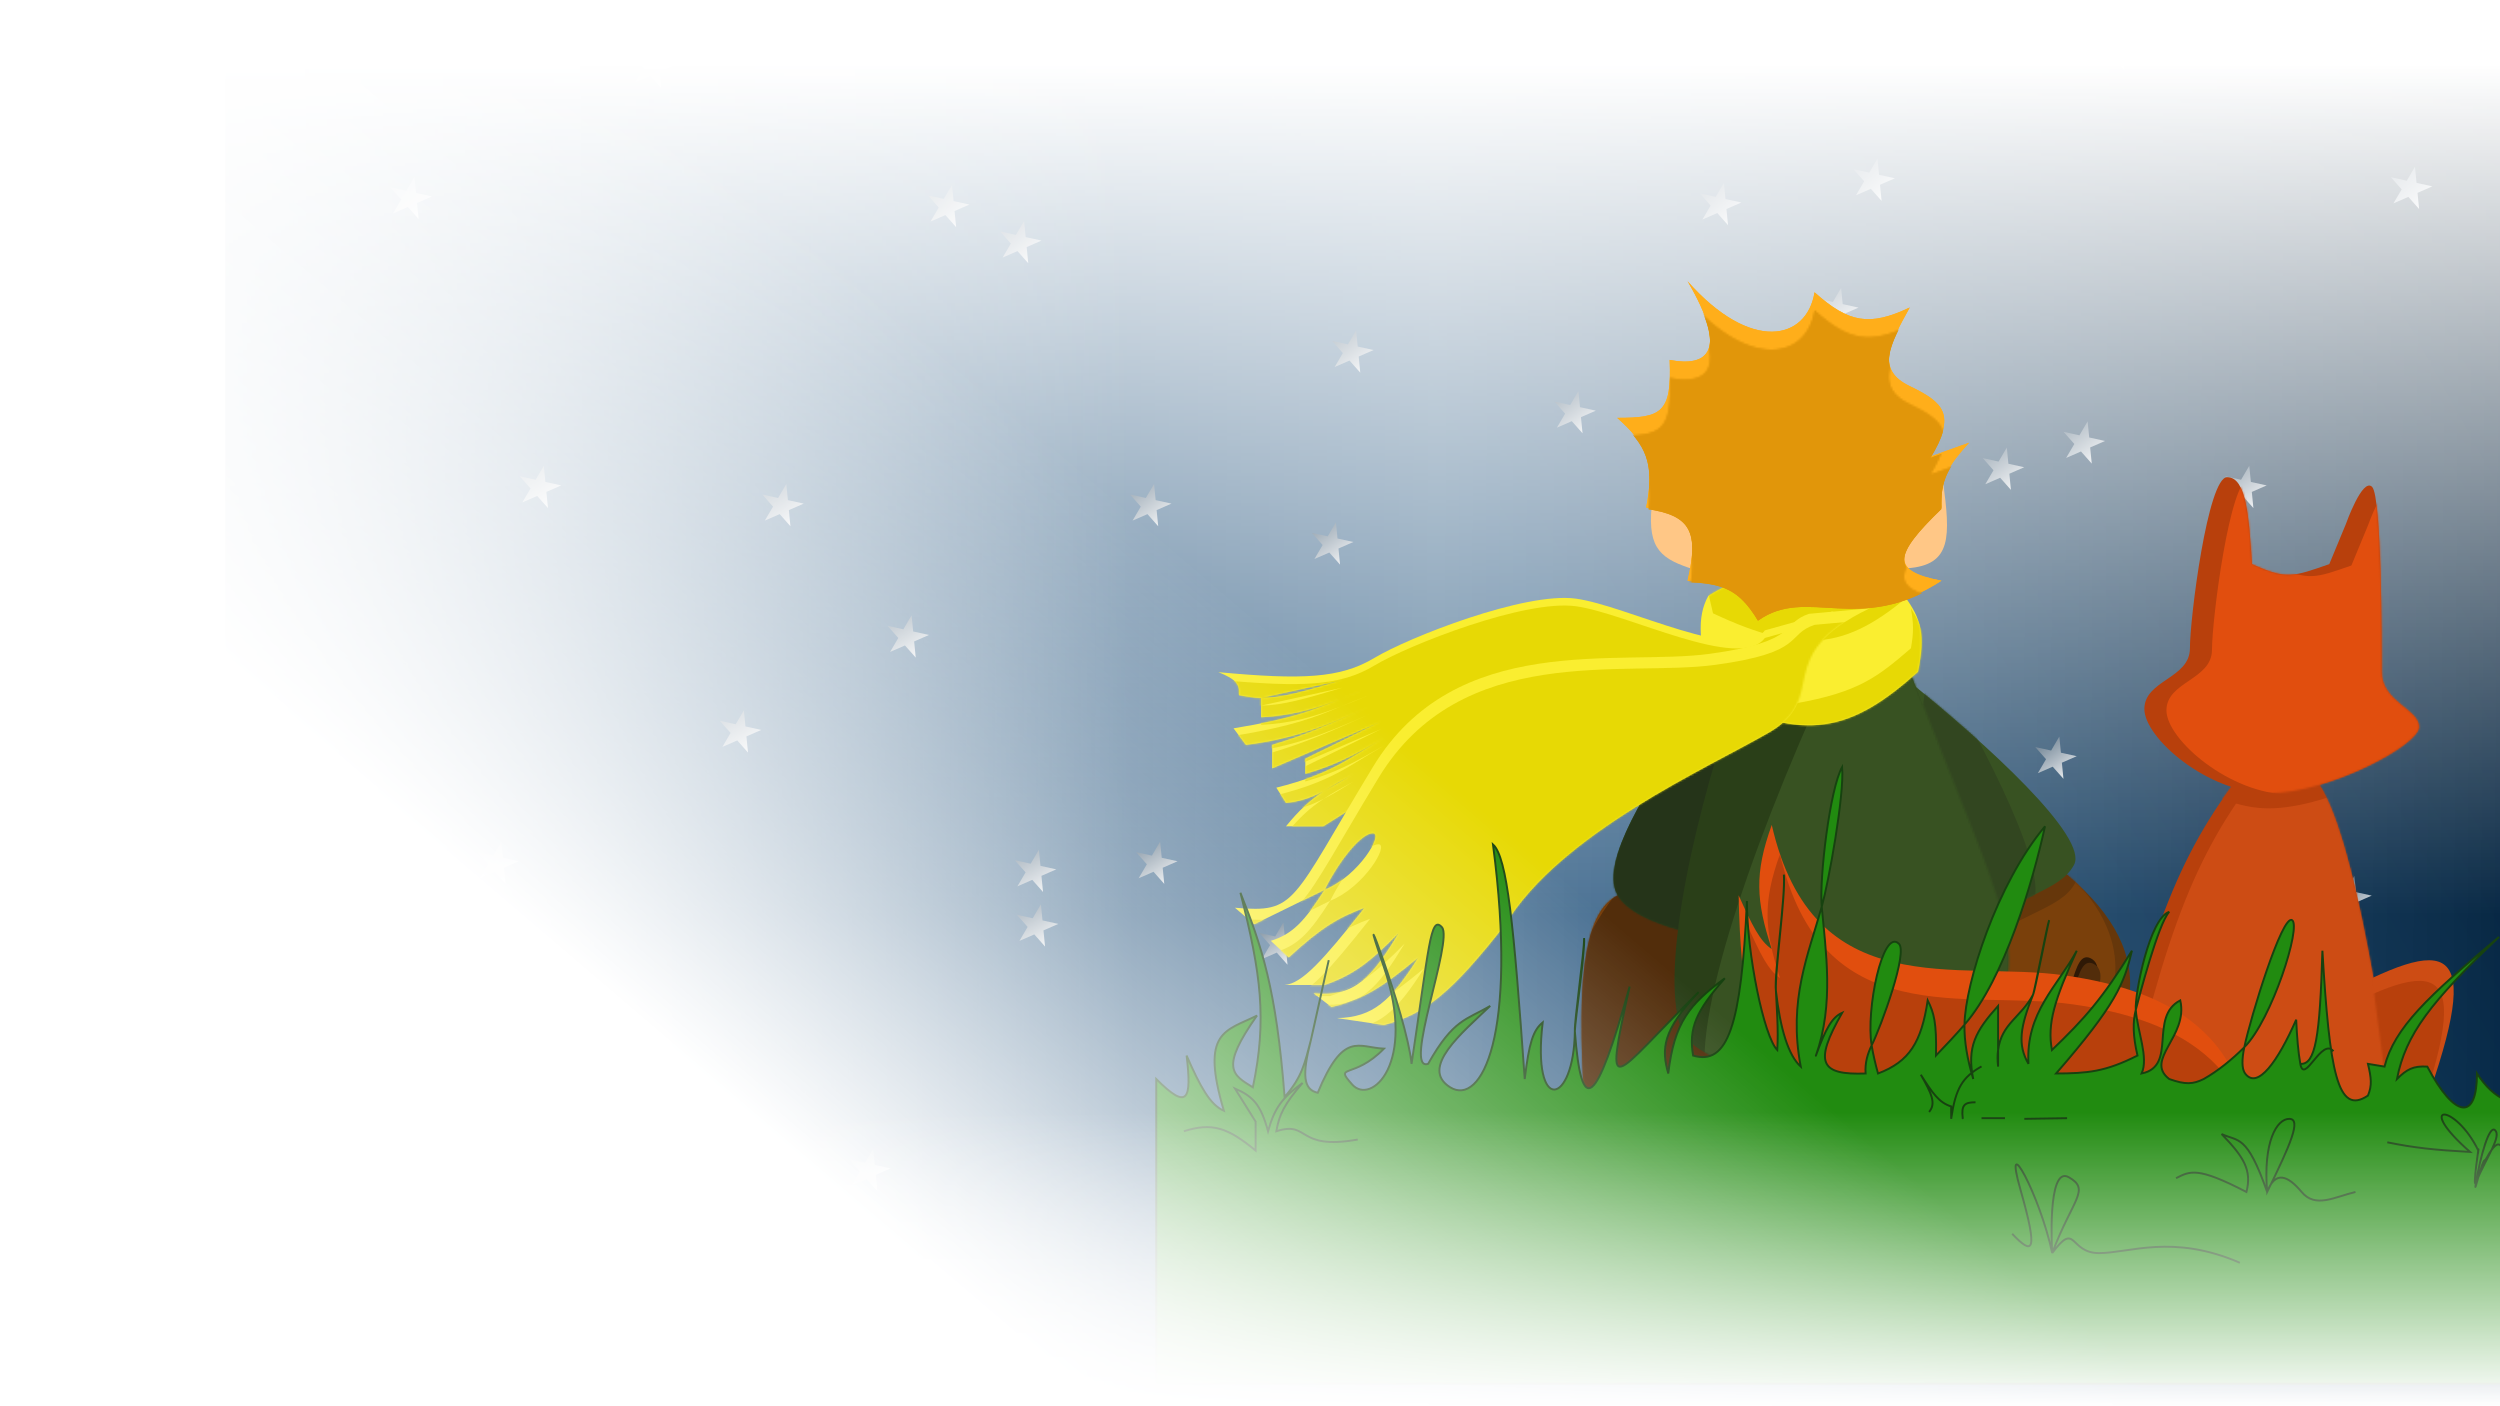 <svg width="1280" height="720" viewBox="0 0 1280 720" fill="none" xmlns="http://www.w3.org/2000/svg">
<rect x="0" y="0" width="1280" height="720" fill="#333333" stroke="none"/>
<rect width="1280" height="718" fill="white"/>
<rect x="115.45" width="1200.12" height="718" fill="url(#paint0_linear)"/>
<rect x="115.45" width="1200.12" height="718" fill="url(#paint1_linear)" style="mix-blend-mode:darken"/>
<rect x="115.45" width="1200.12" height="718" fill="url(#paint2_linear)"/>
<path d="M942.642 147.439L943.45 155.705L951.561 157.491L943.949 160.814L944.758 169.08L939.245 162.868L931.633 166.191L935.838 159.028L930.326 152.816L938.437 154.602L942.642 147.439Z" fill="url(#paint3_linear)"/>
<path d="M657.097 472.298L657.905 480.564L666.016 482.35L658.405 485.673L659.213 493.939L653.7 487.727L646.089 491.05L650.294 483.887L644.781 477.675L652.892 479.461L657.097 472.298Z" fill="url(#paint4_linear)"/>
<path d="M882.636 93.641L883.444 101.907L891.555 103.693L883.944 107.016L884.752 115.282L879.239 109.069L871.628 112.393L875.832 105.23L870.32 99.018L878.431 100.803L882.636 93.641Z" fill="url(#paint5_linear)"/>
<path d="M1153.7 392.635L1154.5 400.901L1162.62 402.687L1155 406.01L1155.81 414.276L1150.3 408.064L1142.69 411.387L1146.89 404.224L1141.38 398.012L1149.49 399.798L1153.7 392.635Z" fill="url(#paint6_linear)"/>
<path d="M532.947 462.987L533.755 471.253L541.866 473.039L534.255 476.362L535.063 484.628L529.551 478.415L521.939 481.738L526.144 474.576L520.631 468.364L528.742 470.149L532.947 462.987Z" fill="url(#paint7_linear)"/>
<path d="M694.342 169.166L695.15 177.432L703.261 179.217L695.65 182.54L696.458 190.806L690.945 184.594L683.334 187.917L687.538 180.755L682.026 174.542L690.137 176.328L694.342 169.166Z" fill="url(#paint8_linear)"/>
<path d="M1167.15 589.206L1167.95 597.472L1176.07 599.258L1168.45 602.581L1169.26 610.847L1163.75 604.634L1156.14 607.957L1160.34 600.795L1154.83 594.583L1162.94 596.368L1167.15 589.206Z" fill="url(#paint9_linear)"/>
<path d="M1041.96 562.307L1042.77 570.573L1050.88 572.358L1043.27 575.681L1044.08 583.947L1038.56 577.735L1030.95 581.058L1035.16 573.896L1029.65 567.684L1037.76 569.469L1041.96 562.307Z" fill="url(#paint10_linear)"/>
<path d="M590.884 247.794L591.692 256.06L599.803 257.845L592.191 261.168L593 269.435L587.487 263.222L579.875 266.545L584.08 259.383L578.568 253.171L586.679 254.956L590.884 247.794Z" fill="url(#paint11_linear)"/>
<path d="M466.734 315.042L467.542 323.308L475.653 325.093L468.042 328.416L468.85 336.682L463.337 330.47L455.726 333.793L459.93 326.631L454.418 320.418L462.529 322.204L466.734 315.042Z" fill="url(#paint12_linear)"/>
<path d="M1068.86 215.722L1069.67 223.988L1077.78 225.773L1070.17 229.096L1070.98 237.362L1065.46 231.15L1057.85 234.473L1062.06 227.311L1056.54 221.099L1064.66 222.884L1068.86 215.722Z" fill="url(#paint13_linear)"/>
<path d="M741.933 319.18L742.741 327.446L750.852 329.232L743.241 332.555L744.049 340.821L738.536 334.608L730.925 337.931L735.129 330.769L729.617 324.557L737.728 326.342L741.933 319.18Z" fill="url(#paint14_linear)"/>
<path d="M874.359 424.707L875.167 432.973L883.279 434.759L875.667 438.082L876.475 446.348L870.963 440.136L863.351 443.459L867.556 436.296L862.043 430.084L870.154 431.87L874.359 424.707Z" fill="url(#paint15_linear)"/>
<path d="M750.209 415.396L751.018 423.662L759.129 425.448L751.517 428.771L752.325 437.037L746.813 430.825L739.201 434.148L743.406 426.985L737.893 420.773L746.005 422.559L750.209 415.396Z" fill="url(#paint16_linear)"/>
<path d="M808.146 200.203L808.954 208.469L817.065 210.255L809.454 213.578L810.262 221.844L804.749 215.631L797.138 218.954L801.342 211.792L795.83 205.58L803.941 207.365L808.146 200.203Z" fill="url(#paint17_linear)"/>
<path d="M683.996 267.451L684.804 275.717L692.916 277.502L685.304 280.826L686.112 289.092L680.6 282.879L672.988 286.202L677.193 279.04L671.68 272.828L679.791 274.613L683.996 267.451Z" fill="url(#paint18_linear)"/>
<path d="M959.195 271.589L960.003 279.855L968.114 281.641L960.503 284.964L961.311 293.23L955.798 287.018L948.187 290.341L952.391 283.178L946.879 276.966L954.99 278.752L959.195 271.589Z" fill="url(#paint19_linear)"/>
<path d="M402.59 247.794L403.398 256.06L411.509 257.845L403.897 261.168L404.706 269.435L399.193 263.222L391.582 266.545L395.786 259.383L390.274 253.171L398.385 254.956L402.59 247.794Z" fill="url(#paint20_linear)"/>
<path d="M278.44 238.483L279.248 246.749L287.359 248.534L279.748 251.857L280.556 260.123L275.043 253.911L267.432 257.234L271.636 250.072L266.124 243.859L274.235 245.645L278.44 238.483Z" fill="url(#paint21_linear)"/>
<path d="M336.377 23.29L337.185 31.555L345.296 33.341L337.684 36.664L338.493 44.93L332.98 38.718L325.368 42.041L329.573 34.879L324.061 28.666L332.172 30.452L336.377 23.29Z" fill="url(#paint22_linear)"/>
<path d="M212.227 90.537L213.035 98.803L221.146 100.589L213.534 103.912L214.343 112.178L208.83 105.966L201.218 109.289L205.423 102.126L199.911 95.914L208.022 97.7L212.227 90.537Z" fill="url(#paint23_linear)"/>
<path d="M487.426 94.676L488.234 102.942L496.345 104.727L488.733 108.05L489.542 116.316L484.029 110.104L476.417 113.427L480.622 106.265L475.11 100.052L483.221 101.838L487.426 94.676Z" fill="url(#paint24_linear)"/>
<path d="M447.077 588.171L447.885 596.437L455.996 598.223L448.384 601.546L449.193 609.812L443.68 603.6L436.069 606.923L440.273 599.76L434.761 593.548L442.872 595.334L447.077 588.171Z" fill="url(#paint25_linear)"/>
<path d="M322.927 578.86L323.735 587.126L331.846 588.912L324.235 592.235L325.043 600.501L319.53 594.289L311.919 597.612L316.123 590.449L310.611 584.237L318.722 586.023L322.927 578.86Z" fill="url(#paint26_linear)"/>
<path d="M380.864 363.667L381.672 371.933L389.783 373.719L382.171 377.042L382.98 385.308L377.467 379.095L369.855 382.418L374.06 375.256L368.548 369.044L376.659 370.829L380.864 363.667Z" fill="url(#paint27_linear)"/>
<path d="M256.714 430.915L257.522 439.181L265.633 440.966L258.021 444.29L258.83 452.556L253.317 446.343L245.705 449.666L249.91 442.504L244.398 436.292L252.509 438.077L256.714 430.915Z" fill="url(#paint28_linear)"/>
<path d="M531.913 435.053L532.721 443.319L540.832 445.105L533.22 448.428L534.029 456.694L528.516 450.482L520.904 453.805L525.109 446.642L519.597 440.43L527.708 442.216L531.913 435.053Z" fill="url(#paint29_linear)"/>
<path d="M784.351 588.171L785.159 596.437L793.27 598.223L785.658 601.546L786.467 609.812L780.954 603.6L773.342 606.923L777.547 599.76L772.035 593.548L780.146 595.334L784.351 588.171Z" fill="url(#paint30_linear)"/>
<path d="M660.201 578.86L661.009 587.126L669.12 588.912L661.508 592.235L662.317 600.501L656.804 594.289L649.192 597.612L653.397 590.449L647.885 584.237L655.996 586.023L660.201 578.86Z" fill="url(#paint31_linear)"/>
<path d="M718.137 363.667L718.946 371.933L727.057 373.719L719.445 377.042L720.253 385.308L714.741 379.095L707.129 382.418L711.334 375.256L705.821 369.044L713.933 370.829L718.137 363.667Z" fill="url(#paint32_linear)"/>
<path d="M593.987 430.915L594.796 439.181L602.907 440.966L595.295 444.29L596.103 452.556L590.591 446.343L582.979 449.666L587.184 442.504L581.671 436.292L589.783 438.077L593.987 430.915Z" fill="url(#paint33_linear)"/>
<path d="M869.186 377.117L869.994 385.383L878.106 387.168L870.494 390.491L871.302 398.757L865.79 392.545L858.178 395.868L862.383 388.706L856.87 382.493L864.981 384.279L869.186 377.117Z" fill="url(#paint34_linear)"/>
<path d="M1120.59 601.621L1121.4 609.887L1129.51 611.673L1121.9 614.996L1122.71 623.262L1117.19 617.049L1109.58 620.372L1113.79 613.21L1108.27 606.998L1116.39 608.783L1120.59 601.621Z" fill="url(#paint35_linear)"/>
<path d="M996.44 592.31L997.248 600.576L1005.36 602.361L997.748 605.684L998.556 613.95L993.043 607.738L985.432 611.061L989.636 603.899L984.124 597.686L992.235 599.472L996.44 592.31Z" fill="url(#paint36_linear)"/>
<path d="M1054.38 377.117L1055.18 385.383L1063.3 387.168L1055.68 390.491L1056.49 398.757L1050.98 392.545L1043.37 395.868L1047.57 388.706L1042.06 382.493L1050.17 384.279L1054.38 377.117Z" fill="url(#paint37_linear)"/>
<path d="M930.227 444.364L931.035 452.63L939.146 454.416L931.534 457.739L932.343 466.005L926.83 459.793L919.218 463.116L923.423 455.953L917.911 449.741L926.022 451.527L930.227 444.364Z" fill="url(#paint38_linear)"/>
<path d="M1205.43 448.503L1206.23 456.769L1214.34 458.554L1206.73 461.877L1207.54 470.143L1202.03 463.931L1194.42 467.254L1198.62 460.092L1193.11 453.879L1201.22 455.665L1205.43 448.503Z" fill="url(#paint39_linear)"/>
<path d="M1151.63 238.483L1152.44 246.749L1160.55 248.534L1152.93 251.857L1153.74 260.123L1148.23 253.911L1140.62 257.234L1144.82 250.072L1139.31 243.859L1147.42 245.645L1151.63 238.483Z" fill="url(#paint40_linear)"/>
<path d="M1027.48 229.171L1028.29 237.437L1036.4 239.223L1028.79 242.546L1029.59 250.812L1024.08 244.6L1016.47 247.923L1020.67 240.76L1015.16 234.548L1023.27 236.334L1027.48 229.171Z" fill="url(#paint41_linear)"/>
<path d="M1085.41 13.978L1086.22 22.244L1094.33 24.03L1086.72 27.353L1087.53 35.619L1082.02 29.407L1074.41 32.73L1078.61 25.567L1073.1 19.355L1081.21 21.141L1085.41 13.978Z" fill="url(#paint42_linear)"/>
<path d="M961.264 81.226L962.072 89.492L970.183 91.278L962.572 94.601L963.38 102.867L957.867 96.654L950.256 99.978L954.46 92.815L948.948 86.603L957.059 88.388L961.264 81.226Z" fill="url(#paint43_linear)"/>
<path d="M1236.46 85.364L1237.27 93.63L1245.38 95.416L1237.77 98.739L1238.58 107.005L1233.07 100.793L1225.45 104.116L1229.66 96.953L1224.15 90.741L1232.26 92.527L1236.46 85.364Z" fill="url(#paint44_linear)"/>
<path d="M524.345 113.119L525.153 121.385L533.264 123.17L525.652 126.493L526.461 134.759L520.948 128.547L513.336 131.87L517.541 124.708L512.029 118.495L520.14 120.281L524.345 113.119Z" fill="url(#paint45_linear)"/>
<rect x="3" width="1277" height="718" fill="url(#paint46_linear)"/>
<rect x="3" width="1277" height="720" fill="url(#paint47_linear)"/>
<path d="M1013.84 470.407C1013.84 470.407 1006.06 406.115 1054.82 444.973C1103.57 483.83 1107.03 527.926 1037.15 582.035L1030.79 610.295L812.456 623.013V582.035C806.603 507.158 808.855 462.588 832.241 456.983C948.269 414.242 944.902 463.538 1013.84 470.407Z" fill="#66370B"/>
<mask id="mask0" mask-type="alpha" maskUnits="userSpaceOnUse" x="809" y="432" width="282" height="192">
<path d="M1013.84 470.407C1013.84 470.407 1006.06 406.115 1054.82 444.973C1103.57 483.83 1107.03 527.926 1037.15 582.035L1030.79 610.295L812.456 623.013V582.035C806.603 507.158 808.855 462.588 832.241 456.983C948.269 414.242 944.902 463.538 1013.84 470.407Z" fill="#7A400B"/>
</mask>
<g mask="url(#mask0)">
<path d="M1006.28 462.397C1006.28 462.397 998.512 398.105 1047.27 436.963C1096.02 475.821 1099.48 519.916 1029.6 574.026L1023.24 602.286L804.905 615.003V574.026C799.052 499.149 801.304 454.579 824.69 448.974C940.718 406.232 937.351 455.528 1006.28 462.397Z" fill="#7A400B"/>
<path d="M977.657 351.007C1025.99 476.124 1042.66 497.961 1013.69 533.286C984.723 568.611 870.962 563.666 860.363 533.286C849.764 502.906 867.259 422.641 892.866 351.007H977.657Z" fill="#66370B"/>
<path d="M883.468 536.056C857.967 575.711 851.48 600.799 852.879 650.487L737.558 633.428L768.682 607.981C801.243 493.587 820.775 442.205 864.135 435.545L949.815 467.066L883.468 536.056Z" fill="#522D0B"/>
<path d="M977.138 357.314C1018.34 390.429 1070.25 438 1062.53 452.038C1054.75 466.168 1034.97 466.168 999.639 492.309L977.138 357.314Z" fill="#66370B"/>
</g>
<path d="M1044.22 532.576C1044.94 511.769 1050.58 502.196 1054.82 504.315C1059.06 506.435 1057.99 516.824 1044.22 532.576Z" fill="#2F1906"/>
<path d="M1044.22 532.576C1063.3 518.446 1060.54 484.415 1071.07 491.602C1081.6 498.79 1056.26 535.536 1037.43 542.471C1039.62 539.422 1041.87 536.131 1044.22 532.576Z" fill="#2F1906"/>
<path d="M982.039 580.618C1007.14 575.049 1020.57 565.885 1037.43 542.471M1044.22 532.576C1044.94 511.769 1050.58 502.196 1054.82 504.315C1059.06 506.435 1057.99 516.824 1044.22 532.576ZM1044.22 532.576C1063.3 518.446 1060.54 484.415 1071.07 491.602C1081.6 498.79 1056.26 535.536 1037.43 542.471M1044.22 532.576C1041.87 536.131 1039.62 539.422 1037.43 542.471" stroke="#2F1906"/>
<path d="M1045.63 535.402C1046.35 514.595 1051.99 505.022 1056.23 507.141C1060.47 509.261 1059.4 519.65 1045.63 535.402Z" fill="#522D0B"/>
<path d="M1045.63 535.402C1064.71 521.272 1061.95 487.241 1072.48 494.428C1083.02 501.616 1057.68 538.362 1038.84 545.297C1041.03 542.248 1043.29 538.957 1045.63 535.402Z" fill="#522D0B"/>
<path d="M983.452 583.444C1008.55 577.875 1021.98 568.711 1038.84 545.297M1045.63 535.402C1046.35 514.595 1051.99 505.022 1056.23 507.141C1060.47 509.261 1059.4 519.65 1045.63 535.402ZM1045.63 535.402C1064.71 521.272 1061.95 487.241 1072.48 494.428C1083.02 501.616 1057.68 538.362 1038.84 545.297M1045.63 535.402C1043.29 538.957 1041.03 542.248 1038.84 545.297" stroke="#522D0B"/>
<path d="M879.583 480.298C879.583 480.298 830.828 473.939 826.588 454.157C822.349 434.375 848.568 395.72 866.864 369.376L917.739 372.909L879.583 480.298Z" fill="#2A3F18"/>
<mask id="mask1" mask-type="alpha" maskUnits="userSpaceOnUse" x="826" y="369" width="92" height="112">
<path d="M879.583 480.298C879.583 480.298 830.828 473.939 826.588 454.157C822.349 434.375 848.568 395.72 866.864 369.376L917.739 372.909L879.583 480.298Z" fill="#385222"/>
</mask>
<g mask="url(#mask1)">
<path d="M878.626 482.418C878.626 482.418 829.871 476.059 825.632 456.277C821.392 436.495 847.611 397.84 865.907 371.496L916.782 375.028L878.626 482.418Z" fill="#253419"/>
</g>
<path d="M976.495 348.129C1017.7 381.244 1069.6 428.816 1061.88 442.853C1054.11 456.983 1034.33 456.983 998.996 483.124L976.495 348.129Z" fill="#385222"/>
<mask id="mask2" mask-type="alpha" maskUnits="userSpaceOnUse" x="976" y="348" width="87" height="136">
<path d="M976.495 348.129C1017.7 381.244 1069.6 428.816 1061.88 442.853C1054.11 456.983 1034.33 456.983 998.996 483.124L976.495 348.129Z" fill="#385222"/>
</mask>
<g mask="url(#mask2)">
<path d="M988.3 335.303C1017.25 383.663 1051.8 451.035 1039.73 464.28C1027.57 477.613 1008.45 471.915 965.714 490.546L988.3 335.303Z" fill="#324620"/>
</g>
<path d="M977.799 343.942C1026.13 469.059 1042.81 490.896 1013.83 526.221C984.865 561.546 871.103 556.601 860.504 526.221C849.906 495.841 867.401 415.576 893.008 343.942H977.799Z" fill="#2A3F18"/>
<mask id="mask3" mask-type="alpha" maskUnits="userSpaceOnUse" x="857" y="344" width="172" height="207">
<path d="M978.292 344.648C1026.69 469.37 1043.39 491.138 1014.38 526.352C985.368 561.566 871.445 556.636 860.831 526.352C850.218 496.068 867.737 416.056 893.381 344.648H978.292Z" fill="#141E0C"/>
</mask>
<g mask="url(#mask3)">
<path d="M1035.31 329.852C1050.36 503.515 1061.08 535.423 1023.47 576.189C985.847 616.956 875.365 588.399 872.827 546.452C870.289 504.505 908.283 402.502 952.009 313.407L1035.31 329.852Z" fill="#385222"/>
</g>
<path d="M974.973 305.084C983.807 316.796 985.808 325.045 982.038 343.942C947.194 375.173 924.565 379.832 876.756 357.366C869.871 328.881 868.557 316.299 874.637 305.084C921.374 276.762 937.238 299.65 974.973 305.084Z" fill="#FAEE30"/>
<mask id="mask4" mask-type="alpha" maskUnits="userSpaceOnUse" x="870" y="291" width="114" height="81">
<path d="M974.973 305.084C983.807 316.796 985.808 325.045 982.038 343.942C947.194 375.173 924.565 379.832 876.756 357.366C869.871 328.881 868.557 316.299 874.637 305.084C921.374 276.762 937.238 299.65 974.973 305.084Z" fill="#FAEE30"/>
</mask>
<g mask="url(#mask4)">
<path d="M978.385 311.442C979.707 319.003 979.924 323.417 978.385 331.931C961.544 346.364 951.985 354.394 919.032 360.192L875.223 348.181C914.699 386.934 938.867 382.498 984.038 348.181C987.409 328.992 985.087 321.89 978.385 311.442Z" fill="#E7D905"/>
<path d="M975.281 261.742C984.116 273.453 986.116 281.703 982.347 300.599C947.503 331.83 924.873 336.489 877.065 314.023C870.179 285.539 868.866 272.956 874.945 261.742C921.682 233.419 937.546 256.307 975.281 261.742Z" fill="#E7D905"/>
</g>
<path d="M806.804 306.498C832.948 310.031 890.798 340.136 903.607 322.747L938.936 312.856L863.331 356.773L762.995 369.376L677.498 423.071H658.42C665.154 414.745 670.853 409.66 677.683 405.122C682.043 402.898 686.973 399.978 693.043 396.223C687.047 399.452 682.126 402.171 677.683 405.122C670.56 408.757 664.963 410.534 658.42 411.06L653.473 403.289C681.94 396.131 689.567 388.787 708.588 377.854C692.882 386.787 684.07 391.655 668.312 396.223V388.452L707.174 369.376L651.354 393.397V381.387C668.853 376.117 680.482 371.029 701.522 361.605C675.922 372.887 661.766 378.302 637.928 381.387L631.569 372.909C661.943 367.937 672.75 363.5 686.543 357.819C690.71 356.222 695.162 354.423 700.108 352.42C694.941 354.358 690.612 356.143 686.543 357.819C672.415 363.234 661.552 366.337 645.701 367.257V357.366C656.771 357.249 668.5 353.815 687.39 348.181L645.701 357.366C641.941 357.405 638.258 356.539 634.396 355.953C634.881 350.479 632.997 347.813 623.797 344.142C666.83 348.157 686.26 347.305 703.641 336.878C721.306 326.281 780.66 302.965 806.804 306.498Z" fill="#FAEE30"/>
<mask id="mask5" mask-type="alpha" maskUnits="userSpaceOnUse" x="623" y="306" width="316" height="118">
<path d="M806.804 306.498C832.948 310.031 890.798 340.136 903.607 322.747L938.936 312.856L863.331 356.773L762.995 369.376L677.498 423.071H658.42C665.154 414.745 670.853 409.66 677.683 405.122C682.043 402.898 686.973 399.978 693.043 396.223C687.047 399.452 682.126 402.171 677.683 405.122C670.56 408.757 664.963 410.534 658.42 411.06L653.473 403.289C681.94 396.131 689.567 388.787 708.588 377.854C692.882 386.787 684.07 391.655 668.312 396.223V388.452L707.174 369.376L651.354 393.397V381.387C668.853 376.117 680.482 371.029 701.522 361.605C675.922 372.887 661.766 378.302 637.928 381.387L631.569 372.909C661.943 367.937 672.75 363.5 686.543 357.819C690.71 356.222 695.162 354.423 700.108 352.42C694.941 354.358 690.612 356.143 686.543 357.819C672.415 363.234 661.552 366.337 645.701 367.257V357.366C656.771 357.249 668.5 353.815 687.39 348.181L645.701 357.366C641.941 357.405 638.258 356.539 634.396 355.953C634.881 350.479 632.997 347.813 623.797 344.142C666.83 348.157 686.26 347.305 703.641 336.878C721.306 326.281 780.66 302.965 806.804 306.498Z" fill="#E7D905"/>
</mask>
<g mask="url(#mask5)">
<path d="M806.804 310.391C832.948 313.924 890.798 344.029 903.607 326.64L938.936 316.749L863.331 360.667L762.995 373.269L677.498 426.964H658.42C665.154 418.638 670.853 413.553 677.683 409.015C682.043 406.791 686.973 403.871 693.043 400.117C687.047 403.345 682.126 406.064 677.683 409.015C670.56 412.65 664.963 414.427 658.42 414.953L653.473 407.182C681.94 400.025 689.567 392.68 708.588 381.747C692.882 390.68 684.07 395.548 668.312 400.117V392.345L707.174 373.269L651.354 397.291V385.28C668.853 380.01 680.482 374.922 701.522 365.498C675.922 376.78 661.766 382.195 637.928 385.28L631.569 376.802C661.943 371.83 672.75 367.394 686.543 361.712C690.71 360.115 695.162 358.316 700.108 356.313C694.941 358.251 690.612 360.036 686.543 361.712C672.415 367.127 661.552 370.23 645.701 371.15V361.259C656.771 361.142 668.5 357.708 687.39 352.074L645.701 361.259C641.941 361.298 638.258 360.432 634.396 359.846C634.881 354.372 632.997 351.706 623.797 348.035C666.83 352.05 686.26 351.198 703.641 340.771C721.306 330.174 780.66 306.858 806.804 310.391Z" fill="#E7D905"/>
</g>
<path d="M957.308 311.443C905.726 336.171 937.523 356.659 905.726 375.029C873.93 393.398 799.031 426.604 770.768 473.233C743.186 508.428 729.704 519.184 708.588 524.808L684.563 521.276C703.065 520.807 711.94 512.684 726.252 490.189C708.23 505.052 698.339 511.737 681.737 515.624L672.551 508.559C694.029 510.712 702.465 500.121 716.36 477.472C701.228 492.851 692.849 499.198 678.204 504.32H657.713C666.66 503.544 676.946 492.152 698.695 464.755C685.124 469.845 676.883 474.608 659.833 490.189L650.647 481.711C662.015 478.187 667.962 471.552 678.204 455.571C695.784 448.48 708.588 426.604 702.935 426.604C697.282 426.604 686.423 439.264 678.204 455.571L642.168 473.233L632.276 464.755C664.009 467.498 660.539 462.636 702.935 392.691C745.33 322.747 828.708 341.116 875.343 334.758C921.978 328.399 911.379 319.214 926.218 314.269L957.308 311.443Z" fill="#FAEE30"/>
<mask id="mask6" mask-type="alpha" maskUnits="userSpaceOnUse" x="632" y="311" width="326" height="214">
<path d="M957.308 311.443C905.726 336.171 937.523 356.659 905.726 375.029C873.93 393.398 799.031 426.604 770.768 473.233C743.186 508.428 729.704 519.184 708.588 524.808L684.563 521.276C703.065 520.807 711.94 512.684 726.252 490.189C708.23 505.052 698.339 511.737 681.737 515.624L672.551 508.559C694.029 510.712 702.465 500.121 716.36 477.472C701.228 492.851 692.849 499.198 678.204 504.32H657.713C666.66 503.544 676.946 492.152 698.695 464.755C685.124 469.845 676.883 474.608 659.833 490.189L650.647 481.711C662.015 478.187 667.962 471.552 678.204 455.571C695.784 448.48 708.588 426.604 702.935 426.604C697.282 426.604 686.423 439.264 678.204 455.571L642.168 473.233L632.276 464.755C664.009 467.498 660.539 462.636 702.935 392.691C745.33 322.747 828.708 341.116 875.343 334.758C921.978 328.399 911.379 319.214 926.218 314.269L957.308 311.443Z" fill="#FAEE30"/>
</mask>
<g mask="url(#mask6)">
<path d="M960.134 317.095C908.553 341.823 940.349 362.312 908.553 380.681C876.756 399.05 801.858 432.256 773.594 478.886C746.013 514.08 732.53 524.837 711.414 530.461L687.39 526.928C705.891 526.459 714.767 518.337 729.079 495.842C711.056 510.705 701.165 517.389 684.563 521.276L675.378 514.211C696.855 516.365 705.292 505.773 719.186 483.125C704.055 498.503 695.675 504.851 681.031 509.972H660.539C669.486 509.196 679.772 497.804 701.522 470.408C687.951 475.498 679.709 480.261 662.659 495.842L653.473 487.364C664.842 483.839 670.789 477.205 681.031 461.223C698.611 454.132 711.414 432.256 705.761 432.256C700.108 432.256 689.249 444.916 681.031 461.223L644.994 478.886L635.102 470.408C666.835 473.15 663.366 468.288 705.761 398.344C748.157 328.399 831.534 346.768 878.169 340.41C924.804 334.052 914.206 324.866 929.044 319.921L960.134 317.095Z" fill="#E7D905"/>
</g>
<path d="M994.835 246.444C998.533 274.56 999.618 289.348 976.464 290.954L959.52 271.868L994.835 246.444Z" fill="#FFC786"/>
<path d="M867.571 291.66C850.916 286.329 843.462 281.629 845.666 259.161L876.05 252.802L883.116 288.128L867.571 291.66Z" fill="#FFC786"/>
<path d="M988.397 233.727C1001.51 212.418 995.463 206.173 977.799 197.695C960.19 189.243 967.506 176.023 977.701 157.599L977.799 157.424C957.342 167.134 946.666 165.456 929.044 149.652C925.086 174.244 896.541 180.738 864.038 144C885.235 180.032 874.16 188.005 854.852 184.271C856.015 211.572 850.612 213.944 828.001 213.944C842.887 227.085 847.419 236.463 842.84 259.867C865.686 263.066 870.006 271.512 864.038 297.312C881.352 298.133 890.167 300.493 900.074 317.095C925.353 299.002 951.655 324.866 994.05 297.312C967.773 292.421 969.356 283.635 994.05 259.867C993.295 244.839 997.819 238.036 1008.18 226.661L988.397 233.727Z" fill="#FFAE1A"/>
<path d="M988.397 233.727C1001.51 212.418 995.463 206.173 977.799 197.695C960.19 189.243 967.506 176.023 977.701 157.599L977.799 157.424C957.342 167.134 946.666 165.456 929.044 149.652C925.086 174.244 896.541 180.738 864.038 144C885.235 180.032 874.16 188.005 854.852 184.271C856.015 211.572 850.612 213.944 828.001 213.944C842.887 227.085 847.419 236.463 842.84 259.867C865.686 263.066 870.006 271.512 864.038 297.312C881.352 298.133 890.167 300.493 900.074 317.095C925.353 299.002 951.655 324.866 994.05 297.312C967.773 292.421 969.356 283.635 994.05 259.867C993.295 244.839 997.819 238.036 1008.18 226.661L988.397 233.727Z" fill="#FFAE1A"/>
<mask id="mask7" mask-type="alpha" maskUnits="userSpaceOnUse" x="828" y="153" width="181" height="174">
<path d="M988.397 242.911C1001.51 221.602 995.463 215.357 977.799 206.879C960.19 198.428 967.506 185.208 977.701 166.784L977.799 166.608C957.342 176.319 946.666 174.64 929.044 158.837C925.086 183.428 896.541 189.923 864.038 153.185C885.235 189.217 874.16 197.19 854.852 193.456C856.015 220.757 850.612 223.129 828.001 223.129C842.887 236.269 847.419 245.648 842.84 269.052C865.686 272.251 870.006 280.697 864.038 306.497C881.352 307.317 890.167 309.677 900.074 326.279C925.353 308.186 951.655 334.051 994.05 306.497C967.773 301.605 969.356 292.82 994.05 269.052C993.295 254.024 997.819 247.221 1008.18 235.846L988.397 242.911Z" fill="#FFAE1A"/>
<path d="M988.397 242.911C1001.51 221.602 995.463 215.357 977.799 206.879C960.19 198.428 967.506 185.208 977.701 166.784L977.799 166.608C957.342 176.319 946.666 174.64 929.044 158.837C925.086 183.428 896.541 189.923 864.038 153.185C885.235 189.217 874.16 197.19 854.852 193.456C856.015 220.757 850.612 223.129 828.001 223.129C842.887 236.269 847.419 245.648 842.84 269.052C865.686 272.251 870.006 280.697 864.038 306.497C881.352 307.317 890.167 309.677 900.074 326.279C925.353 308.186 951.655 334.051 994.05 306.497C967.773 301.605 969.356 292.82 994.05 269.052C993.295 254.024 997.819 247.221 1008.18 235.846L988.397 242.911Z" fill="#FFAE1A"/>
</mask>
<g mask="url(#mask7)">
<path d="M988.397 234.432C1001.51 213.123 995.463 206.878 977.799 198.4C960.19 189.949 967.506 176.729 977.701 158.305L977.799 158.129C957.342 167.84 946.666 166.161 929.044 150.358C925.086 174.949 896.541 181.444 864.038 144.706C885.235 180.737 874.16 188.711 854.852 184.976C856.015 212.277 850.612 214.65 828.001 214.65C842.887 227.79 847.419 237.168 842.84 260.573C865.686 263.771 870.006 272.218 864.038 298.018C881.352 298.838 890.167 301.198 900.074 317.8C925.353 299.707 951.655 325.572 994.05 298.018C967.773 293.126 969.356 284.341 994.05 260.573C993.295 245.545 997.819 238.742 1008.18 227.367L988.397 234.432Z" fill="#E1960A"/>
<path d="M988.397 234.432C1001.51 213.123 995.463 206.878 977.799 198.4C960.19 189.949 967.506 176.729 977.701 158.305L977.799 158.129C957.342 167.84 946.666 166.161 929.044 150.358C925.086 174.949 896.541 181.444 864.038 144.706C885.235 180.737 874.16 188.711 854.852 184.976C856.015 212.277 850.612 214.65 828.001 214.65C842.887 227.79 847.419 237.168 842.84 260.573C865.686 263.771 870.006 272.218 864.038 298.018C881.352 298.838 890.167 301.198 900.074 317.8C925.353 299.707 951.655 325.572 994.05 298.018C967.773 293.126 969.356 284.341 994.05 260.573C993.295 245.545 997.819 238.742 1008.18 227.367L988.397 234.432Z" fill="#E1960A"/>
</g>
<path d="M1145.26 399.049C1112.45 442.283 1097.11 486.78 1073.9 594.046V620.893L1230.05 604.643C1222.67 539.935 1205.88 423.847 1185.54 399.049H1145.26Z" fill="#B8400C"/>
<mask id="mask8" mask-type="alpha" maskUnits="userSpaceOnUse" x="1073" y="399" width="158" height="222">
<path d="M1145.26 399.049C1112.45 442.283 1097.11 486.78 1073.9 594.046V620.893L1230.05 604.643C1222.67 539.935 1205.88 423.847 1185.54 399.049H1145.26Z" fill="#CD4C14"/>
</mask>
<g mask="url(#mask8)">
<path d="M1153.74 399.049C1120.93 442.283 1105.59 486.78 1082.37 594.046V620.893L1238.53 604.643C1231.15 539.935 1214.36 423.847 1194.02 399.049H1153.74Z" fill="#CD4C14"/>
<path d="M1214.51 257.041C1209.56 252.096 1201.08 276.117 1201.08 276.117L1192.6 296.606C1174.23 302.964 1170.79 304.68 1153.03 296.606L1152.98 295.853C1151.42 272.013 1150.1 252.096 1140.31 252.096C1130.42 252.096 1121.24 324.16 1121.24 339.703C1121.24 355.246 1097.92 355.952 1097.92 370.789C1097.92 385.626 1130.42 413.886 1161.51 413.886C1192.6 413.886 1238.53 389.158 1238.53 379.974C1238.53 370.789 1219.45 367.257 1219.45 351.713C1219.45 336.17 1219.45 261.987 1214.51 257.041Z" fill="#B8400C"/>
</g>
<path d="M1151.62 612.415C1160.64 530.489 1111.34 507.145 1056.94 499.374C1002.53 491.602 928.338 514.917 907.14 422.364C898.205 447.196 899.035 461.117 907.14 485.95C901.035 481.855 897.174 473.895 890.181 458.396C892.017 557.077 915.118 584.903 986.984 607.469L1151.62 612.415Z" fill="#E14E0E"/>
<mask id="mask9" mask-type="alpha" maskUnits="userSpaceOnUse" x="890" y="422" width="263" height="191">
<path d="M1151.62 612.415C1160.64 530.489 1111.34 507.145 1056.94 499.374C1002.53 491.602 928.338 514.917 907.14 422.364C898.205 447.196 899.035 461.117 907.14 485.95C901.035 481.855 897.174 473.895 890.181 458.396C892.017 557.077 915.118 584.903 986.984 607.469L1151.62 612.415Z" fill="#B8400C"/>
</mask>
<g mask="url(#mask9)">
<path d="M1155.86 627.252C1164.88 545.326 1115.58 521.982 1061.18 514.21C1006.77 506.439 932.577 529.753 911.379 437.201C902.445 462.033 903.274 475.954 911.379 500.787C905.275 496.692 901.414 488.732 894.421 473.233C896.257 571.913 919.358 599.74 991.224 622.306L1155.86 627.252Z" fill="#B8400C"/>
</g>
<path d="M1214.51 249.27C1209.56 244.324 1201.08 268.345 1201.08 268.345L1192.6 288.834C1174.23 295.193 1170.79 296.908 1153.03 288.834L1152.98 288.082C1151.42 264.242 1150.1 244.324 1140.31 244.324C1130.42 244.324 1121.24 316.388 1121.24 331.931C1121.24 347.474 1097.92 348.181 1097.92 363.017C1097.92 377.854 1130.42 406.114 1161.51 406.114C1192.6 406.114 1238.53 381.387 1238.53 372.202C1238.53 363.017 1219.45 359.485 1219.45 343.942C1219.45 328.399 1219.45 254.215 1214.51 249.27Z" fill="#B8400C"/>
<mask id="mask10" mask-type="alpha" maskUnits="userSpaceOnUse" x="1097" y="244" width="142" height="163">
<path d="M1214.51 249.27C1209.56 244.324 1201.08 268.345 1201.08 268.345L1192.6 288.834C1174.23 295.193 1170.79 296.908 1153.03 288.834L1152.98 288.082C1151.42 264.242 1150.1 244.324 1140.31 244.324C1130.42 244.324 1121.24 316.388 1121.24 331.931C1121.24 347.474 1097.92 348.181 1097.92 363.017C1097.92 377.854 1130.42 406.114 1161.51 406.114C1192.6 406.114 1238.53 381.387 1238.53 372.202C1238.53 363.017 1219.45 359.485 1219.45 343.942C1219.45 328.399 1219.45 254.215 1214.51 249.27Z" fill="#E14E0E"/>
</mask>
<g mask="url(#mask10)">
<path d="M1225.81 249.976C1220.87 245.031 1212.39 269.052 1212.39 269.052L1203.91 289.541C1185.54 295.899 1182.1 297.615 1164.34 289.541L1164.29 288.788C1162.72 264.948 1161.41 245.031 1151.62 245.031C1141.73 245.031 1132.54 317.095 1132.54 332.638C1132.54 348.181 1109.22 348.887 1109.22 363.724C1109.22 378.561 1141.73 406.821 1172.82 406.821C1203.91 406.821 1249.84 382.093 1249.84 372.909C1249.84 363.724 1230.76 360.192 1230.76 344.648C1230.76 329.105 1230.76 254.922 1225.81 249.976Z" fill="#E14E0E"/>
</g>
<path d="M1214.51 500.787C1264.89 477.016 1270.13 495.916 1227.93 601.817L1214.51 500.787Z" fill="#CD4C14"/>
<mask id="mask11" mask-type="alpha" maskUnits="userSpaceOnUse" x="1214" y="491" width="43" height="111">
<path d="M1214.51 500.787C1264.89 477.016 1270.13 495.916 1227.93 601.817L1214.51 500.787Z" fill="#CD4C14"/>
</mask>
<g mask="url(#mask11)">
<path d="M1209.56 511.336C1259.94 487.565 1265.18 506.465 1222.99 612.366L1209.56 511.336Z" fill="#B8400C"/>
</g>
<path d="M932.736 464.252C936.206 451.831 944.371 407.239 943.179 392.691C936.988 403.663 931.419 449.107 932.736 464.252Z" fill="#218B10"/>
<path d="M958.284 535.254C963.163 525.374 977.125 487.104 972.149 483.124C963.838 475.236 955.269 517.272 958.284 535.254Z" fill="#218B10"/>
<path d="M1005.81 524.657C1026.33 501.101 1040.79 451.499 1047.05 423.07C1022.45 452.346 1006.16 503.468 1005.81 524.657Z" fill="#218B10"/>
<path d="M1149.07 536.219C1163.21 522.12 1178.42 474.046 1173.53 471.113C1168.45 468.067 1152.24 520.994 1149.07 536.219Z" fill="#218B10"/>
<path d="M1093.52 517.036C1095.33 510.136 1105.02 472.869 1110.64 466.874C1100.58 470.128 1092.92 508.994 1093.52 517.036Z" fill="#218B10"/>
<path fill-rule="evenodd" clip-rule="evenodd" d="M764.41 432.357C777.285 530.353 758.404 566.575 742.505 556.703C726.607 546.83 748.626 528.792 762.996 515.019C750.794 522.256 744.184 521.608 731.199 544.692C718.112 549.095 744.221 481.375 738.265 474.748C732.308 468.121 731.656 485.552 722.719 544.692C720.298 519.685 691.629 445.781 708.588 495.236C725.546 544.692 701.954 566.068 692.336 555.29C682.718 544.511 693.015 552.87 708.588 536.92C695.343 536.309 687.917 527.646 674.671 559.529C667.372 557.828 666.539 550.691 671.138 532.681C667.996 544.449 666.742 551.346 657.714 561.648C653.389 505.816 645.99 484.66 635.102 457.085C645.615 498.463 648.774 521.965 641.462 556.703C631.001 550.264 624.476 547.116 643.582 519.964C627.563 528.007 614.46 527.694 626.623 568.713C619.654 565.744 614.579 556.541 607.545 540.453C610.252 563.204 608.123 568.636 592 552.464V708.5H943.177H1353V560.942C1325.56 564.156 1313.1 555.491 1292.94 532.681C1303.9 546.06 1309.9 553.571 1308.48 568.007C1286.07 567.073 1277.12 563.109 1268.21 549.638C1268.21 573.659 1257.12 573.137 1242.77 546.105C1235.53 545.664 1232.3 547.499 1227.23 552.464C1231.76 529.45 1244.51 513.072 1279.51 479.693C1242.73 510.393 1225.96 526.284 1220.87 546.105L1212.39 544.692C1214.09 551.889 1214.57 555.685 1212.39 560.942C1196.75 571.488 1192.74 548.569 1189.07 486.758C1187.79 531.284 1185.47 545.235 1177.76 544.692C1176.69 538.642 1176.06 531.357 1175.65 522.084C1166.27 543.379 1155.86 558.116 1149.5 549.638C1147.71 547.252 1147.83 542.181 1149.07 536.219C1142.77 542.497 1135.56 548.364 1128.3 552.464C1122.76 555.174 1119.02 555.427 1110.64 552.464C1097.72 542.572 1120.58 530.634 1116.29 512.193C1100.04 520.671 1114.98 545.891 1096.51 549.638C1100.2 541.424 1094.35 528.198 1093.52 517.036C1091.92 523.146 1092.06 530.454 1094.39 540.453C1077.91 548.766 1068.83 549.564 1052.7 549.638C1083.47 514.199 1087.56 503.518 1091.56 486.758C1076.51 511.18 1067.37 521.51 1050.58 537.627C1048.1 523.973 1051.93 511.959 1063.3 486.758C1053.41 505.128 1037.1 518.272 1038.57 544.692C1032.84 534.82 1034.36 525.693 1040.93 509.267C1034.75 520.873 1024.8 524.036 1023.02 537.627V546.105C1022.64 542.355 1022.67 540.313 1023.02 537.627V515.019C1011.5 527.865 1006.96 536.048 1010.3 552.464C1007.25 542.318 1005.67 533.323 1005.81 524.657C1001.5 529.612 996.663 534.826 991.225 540.453C991.575 523.527 990.208 518.633 986.986 512.193C983.717 533.664 977.678 543.511 961.549 549.638C960.104 544.476 959.018 539.633 958.284 535.254C956.235 539.403 954.791 544.17 955.189 549.638C932.101 550.456 928.407 544.41 943.177 518.551C938.129 520.827 934.905 526.197 929.752 540.453C939.156 513.934 934.707 486.915 932.736 464.252C925.927 488.627 915.427 511.94 921.98 546.105C915.643 540.41 911.505 526.891 909.26 507.247C909.604 515.146 910.625 526.957 909.967 537.627C903.094 530.704 894.422 488.171 894.422 461.324C891.596 525.616 884.47 545.652 866.865 540.453C864.502 526.321 868.438 517.602 883.117 500.888C865.078 514.083 857.228 523.447 854.147 549.638C850.563 536.97 851.17 527.65 869.69 507.954C825.175 551.757 820.797 566.61 834.362 505.128C817.106 567.116 809.677 572.456 806.324 527.946C805.892 565.923 784.195 571.219 789.847 523.497C784.972 527.526 782.903 533.723 780.661 552.464C775.068 473.577 771.711 438.913 764.41 432.357ZM1267.73 605.306C1273.2 592.181 1280.99 581.684 1277.39 578.604C1274.49 576.116 1270.13 591.4 1267.73 605.306Z" fill="#218B10"/>
<path d="M1267.73 605.306C1273.2 592.181 1280.99 581.684 1277.39 578.604C1274.49 576.116 1270.13 591.4 1267.73 605.306Z" fill="#218B10"/>
<path d="M929.752 540.453C934.905 526.197 938.129 520.827 943.177 518.551C928.407 544.41 932.101 550.456 955.189 549.638C954.791 544.17 956.235 539.403 958.284 535.254M929.752 540.453C929.659 540.714 929.847 540.192 929.752 540.453ZM929.752 540.453C929.847 540.188 929.659 540.711 929.752 540.453ZM929.752 540.453C939.156 513.934 934.707 486.915 932.736 464.252M1194.72 538.231C1188.77 530.818 1179.73 555.776 1177.76 544.692M932.736 464.252C936.206 451.831 944.371 407.239 943.179 392.691C936.988 403.663 931.419 449.107 932.736 464.252ZM932.736 464.252C925.927 488.627 915.427 511.94 921.98 546.105C915.643 540.41 911.505 526.891 909.26 507.247M958.284 535.254C963.163 525.374 977.125 487.104 972.149 483.124C963.838 475.236 955.269 517.272 958.284 535.254ZM958.284 535.254C959.018 539.633 960.104 544.476 961.549 549.638C977.678 543.511 983.717 533.664 986.986 512.193C990.208 518.633 991.575 523.527 991.225 540.453C996.663 534.826 1001.5 529.612 1005.81 524.657M1005.81 524.657C1026.33 501.101 1040.79 451.499 1047.05 423.07C1022.45 452.346 1006.16 503.468 1005.81 524.657ZM1005.81 524.657C1005.67 533.323 1007.25 542.318 1010.3 552.464C1006.96 536.048 1011.5 527.865 1023.02 515.019V537.627M1149.07 536.219C1163.21 522.12 1178.42 474.046 1173.53 471.113C1168.45 468.067 1152.25 520.994 1149.07 536.219ZM1149.07 536.219C1147.83 542.181 1147.71 547.252 1149.5 549.638C1155.86 558.116 1166.27 543.379 1175.65 522.084C1176.06 531.357 1176.69 538.642 1177.76 544.692M1149.07 536.219C1142.77 542.497 1135.56 548.364 1128.3 552.464C1122.76 555.174 1119.02 555.427 1110.64 552.464C1097.72 542.572 1120.58 530.634 1116.29 512.193C1100.04 520.671 1114.98 545.891 1096.51 549.638C1100.2 541.424 1094.35 528.198 1093.52 517.036M1093.52 517.036C1095.33 510.136 1105.02 472.869 1110.64 466.874C1100.58 470.128 1092.92 508.994 1093.52 517.036ZM1093.52 517.036C1091.92 523.146 1092.06 530.454 1094.39 540.453C1077.91 548.766 1068.83 549.564 1052.7 549.638C1083.47 514.199 1087.56 503.518 1091.56 486.758C1076.51 511.18 1067.37 521.51 1050.58 537.627C1048.1 523.973 1051.93 511.959 1063.3 486.758C1053.41 505.128 1037.1 518.272 1038.57 544.692C1032.84 534.82 1034.36 525.693 1040.93 509.267M1040.93 509.267C1034.75 520.873 1024.8 524.036 1023.02 537.627M1040.93 509.267C1041.72 507.291 1048.23 473.314 1049.17 471.113C1048.43 473.489 1041.9 507.444 1040.93 509.267ZM1023.02 537.627V546.105C1022.64 542.355 1022.67 540.313 1023.02 537.627ZM909.26 507.247C909.604 515.146 910.625 526.957 909.967 537.627C903.094 530.704 894.422 488.171 894.422 461.324C891.596 525.616 884.47 545.652 866.865 540.453C864.502 526.321 868.438 517.602 883.117 500.888C865.078 514.083 857.228 523.447 854.147 549.638C850.563 536.97 851.17 527.65 869.69 507.954C825.175 551.757 820.797 566.61 834.362 505.128C817.106 567.116 809.677 572.456 806.324 527.946M909.26 507.247C908.298 498.841 914.173 459.907 913.346 447.798C914.32 458.184 908.783 496.311 909.26 507.247ZM806.324 527.946C805.892 565.923 784.195 571.219 789.847 523.497C784.972 527.526 782.903 533.723 780.661 552.464C775.068 473.577 771.711 438.913 764.41 432.357C777.285 530.353 758.404 566.575 742.505 556.703C726.607 546.83 748.626 528.792 762.996 515.019C750.794 522.256 744.184 521.608 731.199 544.692C718.112 549.095 744.221 481.375 738.265 474.748C732.308 468.121 731.656 485.552 722.719 544.692C720.298 519.685 691.629 445.781 708.588 495.236C725.546 544.692 701.954 566.068 692.336 555.29C682.718 544.511 693.015 552.87 708.588 536.92C695.343 536.309 687.917 527.646 674.671 559.529C667.372 557.828 666.539 550.691 671.138 532.681M806.324 527.946C806.378 523.193 811.753 486.034 811.046 480.298C811.316 486.099 805.97 523.248 806.324 527.946ZM1177.76 544.692C1185.47 545.235 1187.79 531.284 1189.07 486.758C1192.74 548.569 1196.75 571.488 1212.39 560.942C1214.57 555.685 1214.09 551.889 1212.39 544.692L1220.87 546.105C1225.96 526.284 1242.73 510.393 1279.51 479.693C1244.51 513.072 1231.76 529.45 1227.23 552.464C1232.3 547.499 1235.53 545.664 1242.77 546.105C1257.12 573.137 1268.21 573.659 1268.21 549.638C1277.12 563.109 1286.07 567.073 1308.48 568.007C1309.9 553.571 1303.9 546.06 1292.94 532.681C1313.1 555.491 1325.56 564.156 1353 560.942V708.5H943.177H592V552.464C608.123 568.636 610.252 563.204 607.545 540.453C614.579 556.541 619.654 565.744 626.623 568.713C614.46 527.694 627.563 528.007 643.582 519.964C624.476 547.116 631.001 550.264 641.462 556.703C648.774 521.965 645.615 498.463 635.102 457.085C645.99 484.66 653.389 505.816 657.714 561.648C666.742 551.346 667.996 544.449 671.138 532.681M671.138 532.681C671.788 530.25 679.581 494.378 680.325 491.602C679.573 494.374 671.757 530.259 671.138 532.681ZM606.133 579.209C620.417 574.662 628.465 577.151 642.877 589.1V574.263L632.277 557.307C641.343 561.276 645.478 565.286 649.236 579.209C652.532 567.321 656.507 561.973 666.9 554.481C657.618 565.273 654.957 570.605 653.475 579.209C670.79 573.637 663.368 589.1 695.164 583.448M987.692 569.318C991.386 564.958 988.98 559.928 983.453 550.242C989.393 559.591 992.735 564.578 998.998 566.492V572.85C1001.25 557.065 1004.86 551.476 1014.54 546.003M1004.65 572.85L1004.92 572.509C1004.05 565.549 1006.03 564.363 1011.47 564.372M1014.54 572.509H1026.55M1036.45 572.85L1058.35 572.509M1222.28 584.861C1236 587.672 1246.37 588.782 1264.68 589.806C1235.71 564.372 1256.9 564.372 1268.92 589.1C1269.59 583.668 1265.67 610.248 1267.73 605.306M1321.91 594.045C1329.93 591.082 1333.92 584.861 1329.68 584.861C1325.44 584.861 1296.47 594.045 1283.05 594.045C1280.86 584.262 1278.95 582.272 1272.45 594.045C1270.99 592.295 1266.05 615.089 1267.73 605.306M1267.73 605.306C1273.2 592.181 1280.99 581.684 1277.39 578.604C1274.49 576.116 1270.13 591.4 1267.73 605.306Z" stroke="#174210"/>
<path d="M1114.14 603.233C1121.33 599.597 1125.01 597.237 1150.18 610.298C1153.02 598.983 1148.83 592.435 1137.46 580.624C1146.02 584.645 1150.36 580.472 1160.78 610.298M1160.78 610.298C1158.65 584.583 1165.72 572.852 1172.08 572.852C1178.44 572.852 1172.84 585.737 1160.78 610.298ZM1160.78 610.298C1164.9 599.226 1171.38 601.82 1178.44 610.298C1185.51 618.775 1195.24 612.841 1206 610.298" stroke="#174210"/>
<path d="M1030.23 631.701C1040.85 642.924 1043.75 641.592 1034.47 609.093C1025.18 576.593 1044.57 612.081 1050.72 641.592M1050.72 641.592C1050.72 641.592 1047.89 596.376 1059.2 602.734C1070.5 609.093 1061.16 613.886 1050.72 641.592ZM1050.72 641.592C1063.26 624.724 1059.2 641.592 1074.74 641.592C1090.29 641.592 1112.32 631.599 1146.81 646.538" stroke="#174210"/>
<rect x="-1" width="1281" height="720" fill="url(#paint48_linear)"/>
<rect x="-1" width="1281" height="720" fill="url(#paint49_linear)"/>
<defs>
<linearGradient id="paint0_linear" x1="1315.56" y1="707.654" x2="-203.202" y2="-227.608" gradientUnits="userSpaceOnUse">
<stop offset="0.375" stop-color="#023968"/>
<stop offset="1"/>
<stop offset="1" stop-color="#00070C"/>
</linearGradient>
<linearGradient id="paint1_linear" x1="115.45" y1="705.585" x2="1601.11" y2="-117.942" gradientUnits="userSpaceOnUse">
<stop offset="0.459" stop-color="#053B6A"/>
<stop offset="1"/>
</linearGradient>
<linearGradient id="paint2_linear" x1="1315.56" y1="405.556" x2="115.45" y2="397.279" gradientUnits="userSpaceOnUse">
<stop stop-color="white" stop-opacity="0"/>
<stop offset="0.484" stop-color="white" stop-opacity="0.33"/>
<stop offset="1" stop-color="white" stop-opacity="0"/>
</linearGradient>
<linearGradient id="paint3_linear" x1="923.208" y1="143.161" x2="944.854" y2="174.805" gradientUnits="userSpaceOnUse">
<stop stop-color="#052744"/>
<stop offset="1" stop-color="white"/>
</linearGradient>
<linearGradient id="paint4_linear" x1="637.663" y1="468.02" x2="659.31" y2="499.664" gradientUnits="userSpaceOnUse">
<stop stop-color="#052744"/>
<stop offset="1" stop-color="white"/>
</linearGradient>
<linearGradient id="paint5_linear" x1="863.202" y1="89.363" x2="884.848" y2="121.007" gradientUnits="userSpaceOnUse">
<stop stop-color="#052744"/>
<stop offset="1" stop-color="white"/>
</linearGradient>
<linearGradient id="paint6_linear" x1="1134.26" y1="388.357" x2="1155.91" y2="420.001" gradientUnits="userSpaceOnUse">
<stop stop-color="#052744"/>
<stop offset="1" stop-color="white"/>
</linearGradient>
<linearGradient id="paint7_linear" x1="513.513" y1="458.709" x2="535.16" y2="490.353" gradientUnits="userSpaceOnUse">
<stop stop-color="#052744"/>
<stop offset="1" stop-color="white"/>
</linearGradient>
<linearGradient id="paint8_linear" x1="674.908" y1="164.887" x2="696.554" y2="196.531" gradientUnits="userSpaceOnUse">
<stop stop-color="#052744"/>
<stop offset="1" stop-color="white"/>
</linearGradient>
<linearGradient id="paint9_linear" x1="1147.71" y1="584.928" x2="1169.36" y2="616.572" gradientUnits="userSpaceOnUse">
<stop stop-color="#052744"/>
<stop offset="1" stop-color="white"/>
</linearGradient>
<linearGradient id="paint10_linear" x1="1022.53" y1="558.028" x2="1044.17" y2="589.672" gradientUnits="userSpaceOnUse">
<stop stop-color="#052744"/>
<stop offset="1" stop-color="white"/>
</linearGradient>
<linearGradient id="paint11_linear" x1="571.45" y1="243.515" x2="593.096" y2="275.159" gradientUnits="userSpaceOnUse">
<stop stop-color="#052744"/>
<stop offset="1" stop-color="white"/>
</linearGradient>
<linearGradient id="paint12_linear" x1="447.3" y1="310.763" x2="468.946" y2="342.407" gradientUnits="userSpaceOnUse">
<stop stop-color="#052744"/>
<stop offset="1" stop-color="white"/>
</linearGradient>
<linearGradient id="paint13_linear" x1="1049.43" y1="211.443" x2="1071.07" y2="243.087" gradientUnits="userSpaceOnUse">
<stop stop-color="#052744"/>
<stop offset="1" stop-color="white"/>
</linearGradient>
<linearGradient id="paint14_linear" x1="722.499" y1="314.902" x2="744.145" y2="346.546" gradientUnits="userSpaceOnUse">
<stop stop-color="#052744"/>
<stop offset="1" stop-color="white"/>
</linearGradient>
<linearGradient id="paint15_linear" x1="854.925" y1="420.429" x2="876.572" y2="452.073" gradientUnits="userSpaceOnUse">
<stop stop-color="#052744"/>
<stop offset="1" stop-color="white"/>
</linearGradient>
<linearGradient id="paint16_linear" x1="730.776" y1="411.118" x2="752.422" y2="442.762" gradientUnits="userSpaceOnUse">
<stop stop-color="#052744"/>
<stop offset="1" stop-color="white"/>
</linearGradient>
<linearGradient id="paint17_linear" x1="788.712" y1="195.925" x2="810.358" y2="227.569" gradientUnits="userSpaceOnUse">
<stop stop-color="#052744"/>
<stop offset="1" stop-color="white"/>
</linearGradient>
<linearGradient id="paint18_linear" x1="664.562" y1="263.173" x2="686.209" y2="294.816" gradientUnits="userSpaceOnUse">
<stop stop-color="#052744"/>
<stop offset="1" stop-color="white"/>
</linearGradient>
<linearGradient id="paint19_linear" x1="939.761" y1="267.311" x2="961.407" y2="298.955" gradientUnits="userSpaceOnUse">
<stop stop-color="#052744"/>
<stop offset="1" stop-color="white"/>
</linearGradient>
<linearGradient id="paint20_linear" x1="383.156" y1="243.515" x2="404.802" y2="275.159" gradientUnits="userSpaceOnUse">
<stop stop-color="#052744"/>
<stop offset="1" stop-color="white"/>
</linearGradient>
<linearGradient id="paint21_linear" x1="259.006" y1="234.204" x2="280.652" y2="265.848" gradientUnits="userSpaceOnUse">
<stop stop-color="#052744"/>
<stop offset="1" stop-color="white"/>
</linearGradient>
<linearGradient id="paint22_linear" x1="316.943" y1="19.011" x2="338.589" y2="50.655" gradientUnits="userSpaceOnUse">
<stop stop-color="#052744"/>
<stop offset="1" stop-color="white"/>
</linearGradient>
<linearGradient id="paint23_linear" x1="192.793" y1="86.259" x2="214.439" y2="117.903" gradientUnits="userSpaceOnUse">
<stop stop-color="#052744"/>
<stop offset="1" stop-color="white"/>
</linearGradient>
<linearGradient id="paint24_linear" x1="467.992" y1="90.397" x2="489.638" y2="122.041" gradientUnits="userSpaceOnUse">
<stop stop-color="#052744"/>
<stop offset="1" stop-color="white"/>
</linearGradient>
<linearGradient id="paint25_linear" x1="427.643" y1="583.893" x2="449.289" y2="615.537" gradientUnits="userSpaceOnUse">
<stop stop-color="#052744"/>
<stop offset="1" stop-color="white"/>
</linearGradient>
<linearGradient id="paint26_linear" x1="303.493" y1="574.582" x2="325.139" y2="606.226" gradientUnits="userSpaceOnUse">
<stop stop-color="#052744"/>
<stop offset="1" stop-color="white"/>
</linearGradient>
<linearGradient id="paint27_linear" x1="361.43" y1="359.389" x2="383.076" y2="391.033" gradientUnits="userSpaceOnUse">
<stop stop-color="#052744"/>
<stop offset="1" stop-color="white"/>
</linearGradient>
<linearGradient id="paint28_linear" x1="237.28" y1="426.637" x2="258.926" y2="458.28" gradientUnits="userSpaceOnUse">
<stop stop-color="#052744"/>
<stop offset="1" stop-color="white"/>
</linearGradient>
<linearGradient id="paint29_linear" x1="512.479" y1="430.775" x2="534.125" y2="462.419" gradientUnits="userSpaceOnUse">
<stop stop-color="#052744"/>
<stop offset="1" stop-color="white"/>
</linearGradient>
<linearGradient id="paint30_linear" x1="764.917" y1="583.893" x2="786.563" y2="615.537" gradientUnits="userSpaceOnUse">
<stop stop-color="#052744"/>
<stop offset="1" stop-color="white"/>
</linearGradient>
<linearGradient id="paint31_linear" x1="640.767" y1="574.582" x2="662.413" y2="606.226" gradientUnits="userSpaceOnUse">
<stop stop-color="#052744"/>
<stop offset="1" stop-color="white"/>
</linearGradient>
<linearGradient id="paint32_linear" x1="698.704" y1="359.389" x2="720.35" y2="391.033" gradientUnits="userSpaceOnUse">
<stop stop-color="#052744"/>
<stop offset="1" stop-color="white"/>
</linearGradient>
<linearGradient id="paint33_linear" x1="574.554" y1="426.637" x2="596.2" y2="458.28" gradientUnits="userSpaceOnUse">
<stop stop-color="#052744"/>
<stop offset="1" stop-color="white"/>
</linearGradient>
<linearGradient id="paint34_linear" x1="849.752" y1="372.838" x2="871.399" y2="404.482" gradientUnits="userSpaceOnUse">
<stop stop-color="#052744"/>
<stop offset="1" stop-color="white"/>
</linearGradient>
<linearGradient id="paint35_linear" x1="1101.16" y1="597.343" x2="1122.8" y2="628.987" gradientUnits="userSpaceOnUse">
<stop stop-color="#052744"/>
<stop offset="1" stop-color="white"/>
</linearGradient>
<linearGradient id="paint36_linear" x1="977.006" y1="588.031" x2="998.652" y2="619.675" gradientUnits="userSpaceOnUse">
<stop stop-color="#052744"/>
<stop offset="1" stop-color="white"/>
</linearGradient>
<linearGradient id="paint37_linear" x1="1034.94" y1="372.838" x2="1056.59" y2="404.482" gradientUnits="userSpaceOnUse">
<stop stop-color="#052744"/>
<stop offset="1" stop-color="white"/>
</linearGradient>
<linearGradient id="paint38_linear" x1="910.793" y1="440.086" x2="932.439" y2="471.73" gradientUnits="userSpaceOnUse">
<stop stop-color="#052744"/>
<stop offset="1" stop-color="white"/>
</linearGradient>
<linearGradient id="paint39_linear" x1="1185.99" y1="444.224" x2="1207.64" y2="475.868" gradientUnits="userSpaceOnUse">
<stop stop-color="#052744"/>
<stop offset="1" stop-color="white"/>
</linearGradient>
<linearGradient id="paint40_linear" x1="1132.19" y1="234.204" x2="1153.84" y2="265.848" gradientUnits="userSpaceOnUse">
<stop stop-color="#052744"/>
<stop offset="1" stop-color="white"/>
</linearGradient>
<linearGradient id="paint41_linear" x1="1008.04" y1="224.893" x2="1029.69" y2="256.537" gradientUnits="userSpaceOnUse">
<stop stop-color="#052744"/>
<stop offset="1" stop-color="white"/>
</linearGradient>
<linearGradient id="paint42_linear" x1="1065.98" y1="9.7" x2="1087.63" y2="41.344" gradientUnits="userSpaceOnUse">
<stop stop-color="#052744"/>
<stop offset="1" stop-color="white"/>
</linearGradient>
<linearGradient id="paint43_linear" x1="941.83" y1="76.948" x2="963.476" y2="108.592" gradientUnits="userSpaceOnUse">
<stop stop-color="#052744"/>
<stop offset="1" stop-color="white"/>
</linearGradient>
<linearGradient id="paint44_linear" x1="1217.03" y1="81.086" x2="1238.68" y2="112.73" gradientUnits="userSpaceOnUse">
<stop stop-color="#052744"/>
<stop offset="1" stop-color="white"/>
</linearGradient>
<linearGradient id="paint45_linear" x1="504.911" y1="108.84" x2="526.557" y2="140.484" gradientUnits="userSpaceOnUse">
<stop stop-color="#052744"/>
<stop offset="1" stop-color="white"/>
</linearGradient>
<linearGradient id="paint46_linear" x1="642.046" y1="33" x2="642.046" y2="468.5" gradientUnits="userSpaceOnUse">
<stop stop-color="white"/>
<stop offset="1" stop-color="white" stop-opacity="0"/>
</linearGradient>
<linearGradient id="paint47_linear" x1="18.5" y1="349" x2="579.501" y2="345.657" gradientUnits="userSpaceOnUse">
<stop stop-color="white"/>
<stop offset="1" stop-color="white" stop-opacity="0"/>
</linearGradient>
<linearGradient id="paint48_linear" x1="503.51" y1="700.062" x2="1006.85" y2="110.478" gradientUnits="userSpaceOnUse">
<stop offset="0.027" stop-color="white"/>
<stop offset="0.494" stop-color="white" stop-opacity="0"/>
</linearGradient>
<linearGradient id="paint49_linear" x1="639.5" y1="720" x2="639.5" y2="569.354" gradientUnits="userSpaceOnUse">
<stop stop-color="white"/>
<stop offset="1" stop-color="white" stop-opacity="0"/>
</linearGradient>
</defs>
</svg>
